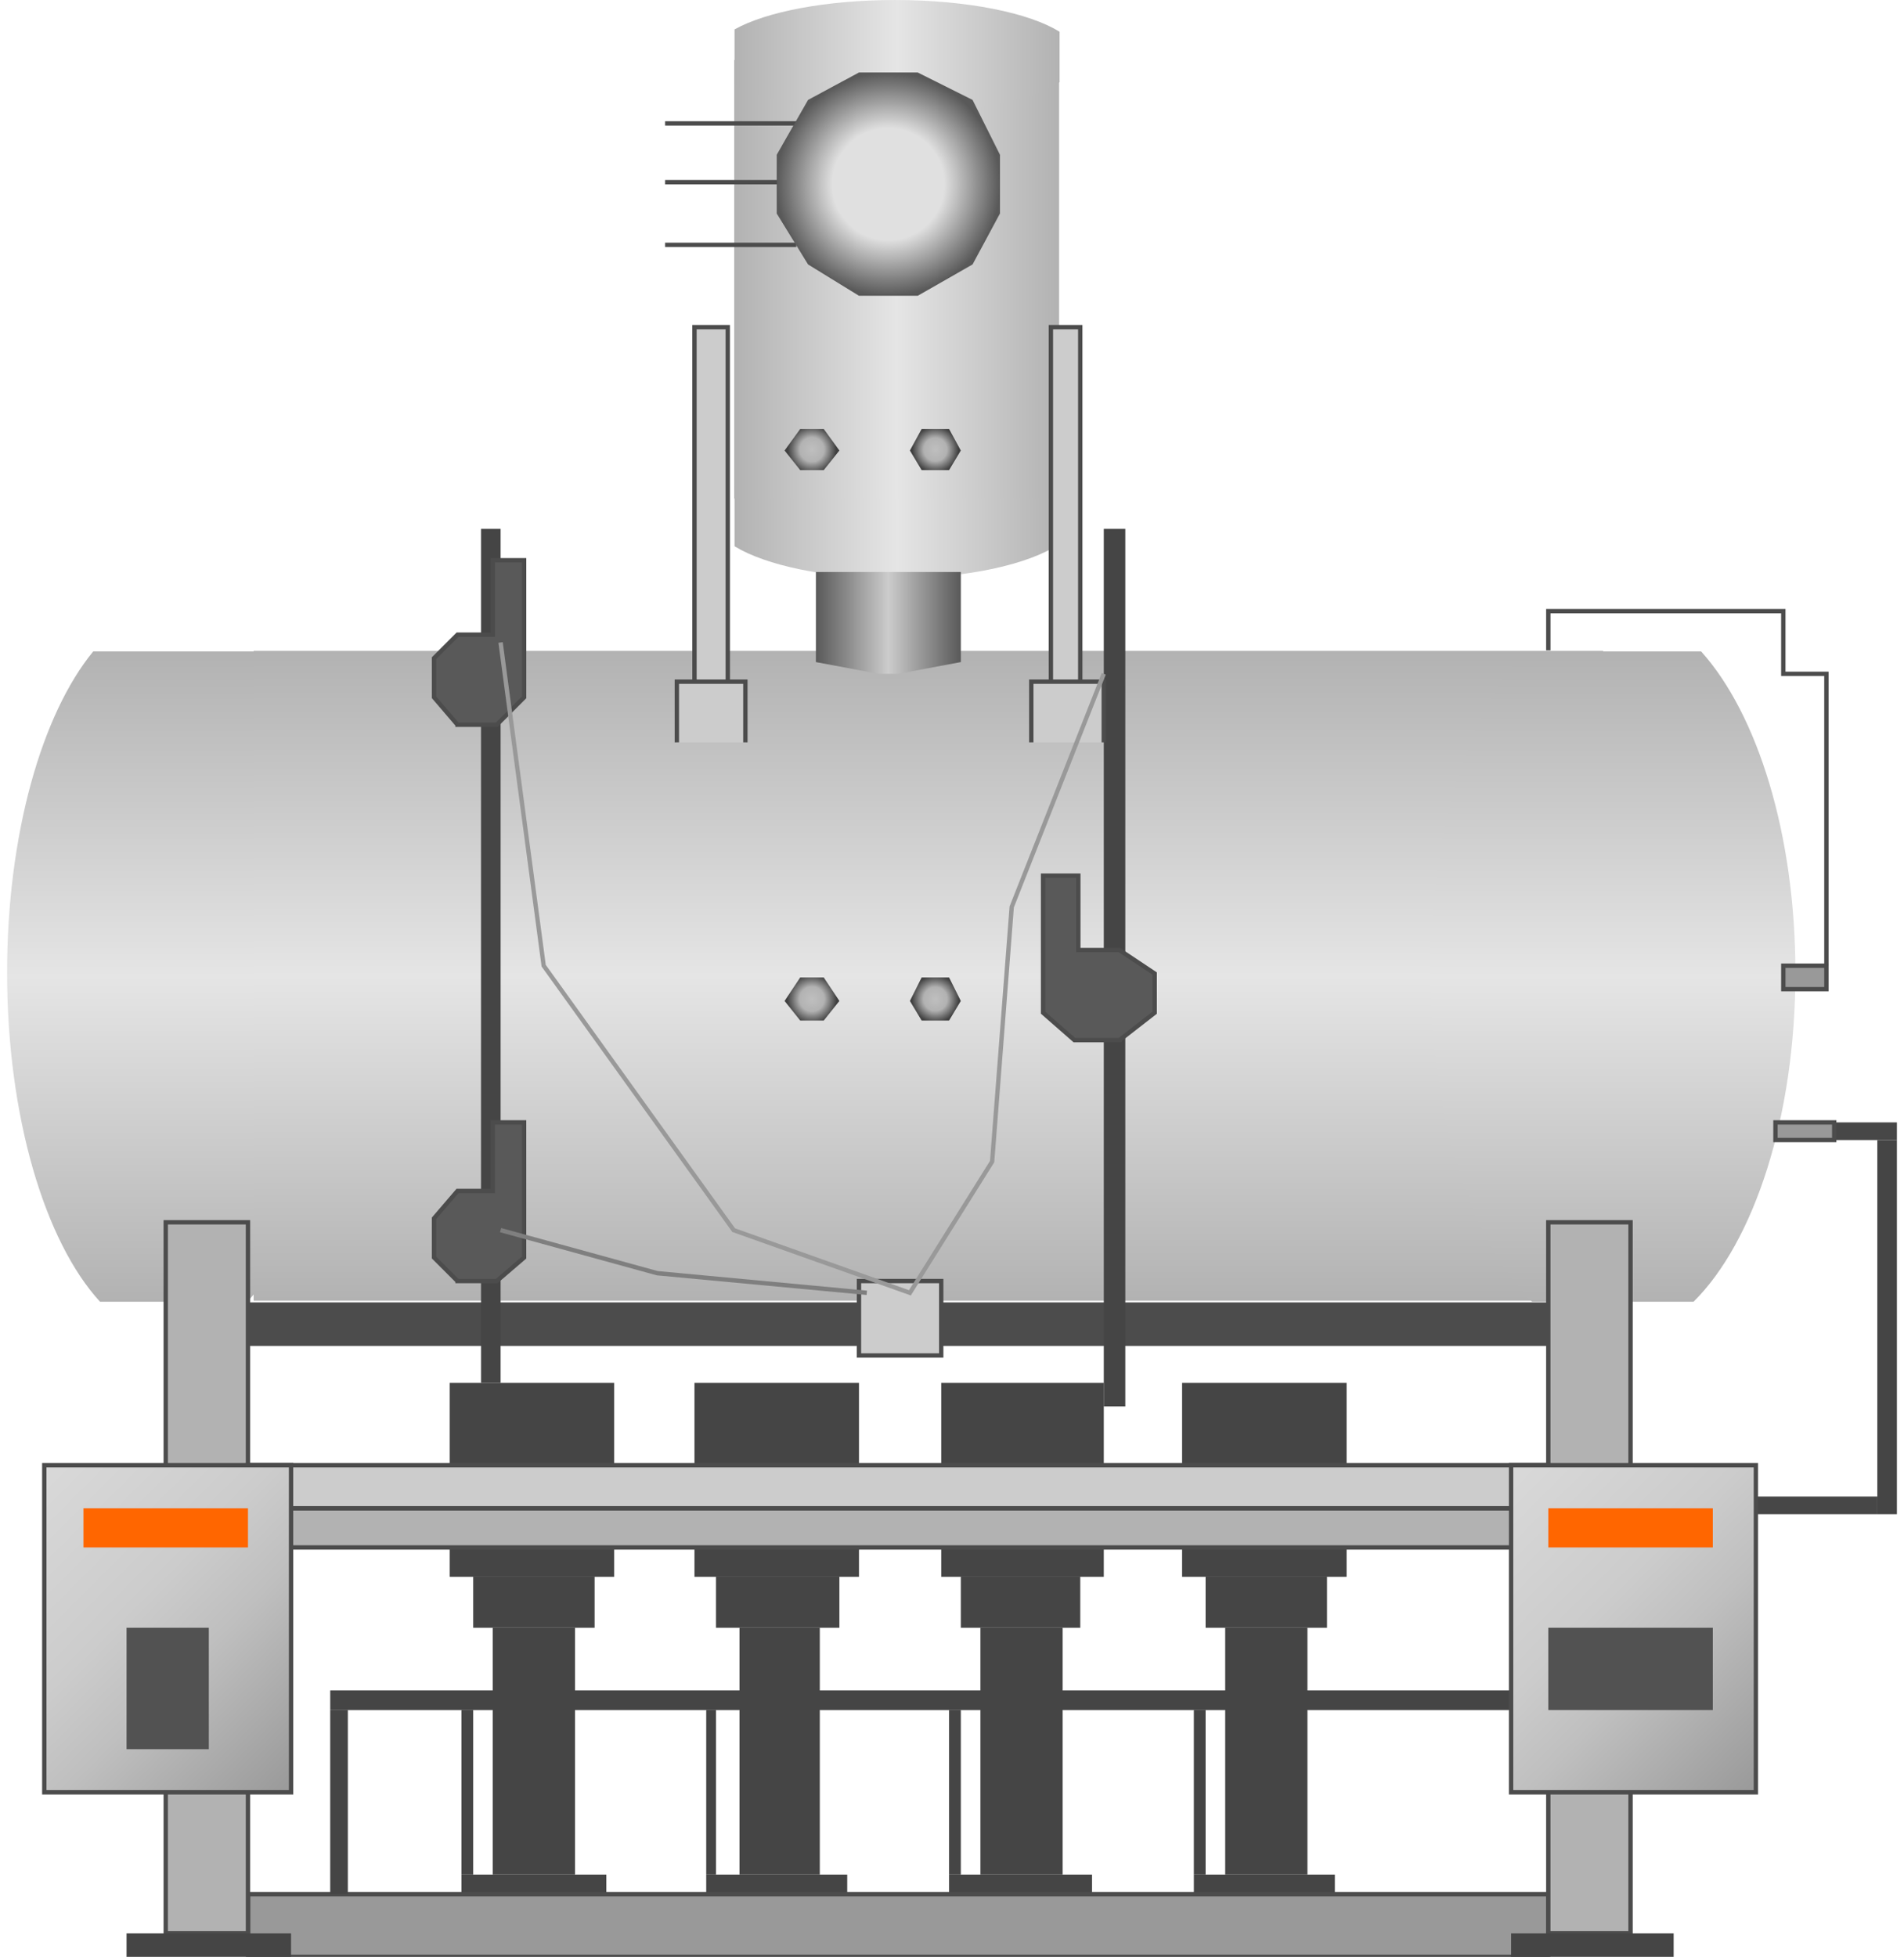<svg version="1.1" xmlns="http://www.w3.org/2000/svg" xmlns:xlink="http://www.w3.org/1999/xlink" width="109px" height="112px" viewBox="0 0 108.67 112.5" enable-background="new 0 0 108.67 112.5" xml:space="preserve">
<g id="Group_Tank_Seal">
	<path fill="#4C4C4C" stroke="#4C4C4C" stroke-width="0.25" d="M13.851,75h74.773v2.252H13.851V75z" />
</g>
<g id="Group_Areator_Tank">
	
		<linearGradient id="SVGID_1_" gradientUnits="userSpaceOnUse" x1="34.587" y1="10.659" x2="71.971" y2="10.659" gradientTransform="matrix(0 -1 1 0 -1.078 109.422)">
		<stop offset="0" style="stop-color:#B2B2B2" />
		<stop offset="0.5" style="stop-color:#E5E5E5" />
		<stop offset="1" style="stop-color:#B2B2B2" />
	</linearGradient>
	<path fill="url(#SVGID_1_)" d="M0,55.916c0,8.3,2.18,15.473,5.342,18.919c2.827,0,5.651,0,8.475,0   c3.174-3.446,5.344-10.619,5.344-18.919c0-7.947-1.992-14.865-4.948-18.465c-2.948,0-6.316,0-9.262,0   C1.997,41.051,0,47.969,0,55.916z" />
	
		<linearGradient id="SVGID_2_" gradientUnits="userSpaceOnUse" x1="34.643" y1="54.053" x2="72.003" y2="54.053" gradientTransform="matrix(0 -1 1 0 -1.078 109.422)">
		<stop offset="0" style="stop-color:#B2B2B2" />
		<stop offset="0.5" style="stop-color:#E5E5E5" />
		<stop offset="1" style="stop-color:#B2B2B2" />
	</linearGradient>
	<rect x="14.176" y="37.418" fill="url(#SVGID_2_)" width="77.598" height="37.36" />
	
		<linearGradient id="SVGID_3_" gradientUnits="userSpaceOnUse" x1="34.587" y1="93.413" x2="71.971" y2="93.413" gradientTransform="matrix(0 -1 1 0 -1.078 109.422)">
		<stop offset="0" style="stop-color:#B2B2B2" />
		<stop offset="0.5" style="stop-color:#E5E5E5" />
		<stop offset="1" style="stop-color:#B2B2B2" />
	</linearGradient>
	<path fill="url(#SVGID_3_)" d="M81.835,55.916c0,8.3,2.393,15.473,5.855,18.919c3.095,0,6.194,0,9.289,0   c3.475-3.446,5.855-10.619,5.855-18.919c0-7.947-2.182-14.865-5.421-18.465c-3.235,0-6.924,0-10.155,0   C84.023,41.051,81.835,47.969,81.835,55.916z" />
</g>
<g id="Group_Upper_Tank">
	
		<linearGradient id="SVGID_4_" gradientUnits="userSpaceOnUse" x1="47.192" y1="81.943" x2="65.883" y2="81.943" gradientTransform="matrix(-1 0 0 -1 107.713 111.622)">
		<stop offset="0" style="stop-color:#B2B2B2" />
		<stop offset="0.5" style="stop-color:#E5E5E5" />
		<stop offset="1" style="stop-color:#B2B2B2" />
	</linearGradient>
	<path fill="url(#SVGID_4_)" d="M51.062,33.25c4.15,0,7.736-0.813,9.459-1.991c0-1.054,0-2.107,0-3.16   c-1.723-1.183-5.309-1.992-9.459-1.992c-3.974,0-7.433,0.743-9.232,1.844c0,1.1,0,2.355,0,3.454   C43.63,32.505,47.089,33.25,51.062,33.25z" />
	
		<linearGradient id="SVGID_5_" gradientUnits="userSpaceOnUse" x1="47.219" y1="95.564" x2="65.9" y2="95.564" gradientTransform="matrix(-1 0 0 -1 107.713 111.622)">
		<stop offset="0" style="stop-color:#B2B2B2" />
		<stop offset="0.5" style="stop-color:#E5E5E5" />
		<stop offset="1" style="stop-color:#B2B2B2" />
	</linearGradient>
	<rect x="41.813" y="3.452" fill="url(#SVGID_5_)" width="18.681" height="25.21" />
	
		<linearGradient id="SVGID_6_" gradientUnits="userSpaceOnUse" x1="47.192" y1="108.345" x2="65.883" y2="108.345" gradientTransform="matrix(-1 0 0 -1 107.713 111.622)">
		<stop offset="0" style="stop-color:#B2B2B2" />
		<stop offset="0.5" style="stop-color:#E5E5E5" />
		<stop offset="1" style="stop-color:#B2B2B2" />
	</linearGradient>
	<path fill="url(#SVGID_6_)" d="M51.062,6.553c4.15,0,7.736-0.747,9.459-1.827c0-0.966,0-1.933,0-2.898   c-1.723-1.084-5.309-1.827-9.459-1.827c-3.974,0-7.433,0.681-9.232,1.691c0,1.01,0,2.16,0,3.169   C43.63,5.87,47.089,6.553,51.062,6.553z" />
</g>
<g id="Group_Deaerator">
	<path fill="#454545" d="M67.566,79.504h9.46v11.148h-9.46V79.504z" />
	<path fill="#454545" d="M68.918,90.652H75.9v2.928h-6.982V90.652z" />
	<path fill="#454545" d="M70.044,93.58h4.73v14.189h-4.73V93.58z" />
	<path fill="#454545" d="M68.242,107.77h8.108v1.126h-8.108V107.77z" />
	<path fill="#454545" d="M53.716,79.504h9.347v11.148h-9.347V79.504z" />
	<path fill="#454545" d="M54.842,90.652h6.869v2.928h-6.869V90.652z" />
	<path fill="#454545" d="M55.968,93.58h4.729v14.189h-4.729V93.58z" />
	<path fill="#454545" d="M54.166,107.77h8.221v1.126h-8.221V107.77z" />
	<path fill="#454545" d="M39.526,79.504h9.46v11.148h-9.46V79.504z" />
	<path fill="#454545" d="M40.765,90.652h7.095v2.928h-7.095V90.652z" />
	<path fill="#454545" d="M42.117,93.58h4.616v14.189h-4.616V93.58z" />
	<path fill="#454545" d="M40.202,107.77h8.108v1.126h-8.108V107.77z" />
	<path fill="#454545" d="M25.45,79.504h9.459v11.148H25.45V79.504z" />
	<path fill="#454545" d="M26.802,90.652h6.981v2.928h-6.981V90.652z" />
	<path fill="#454545" d="M27.927,93.58h4.729v14.189h-4.729V93.58z" />
</g>
<g id="Group_Supply_Units">
	<path fill="#454545" d="M18.581,97.184h67.904v1.127H18.581V97.184z" />
	<path fill="#474747" d="M105.066,64.527h3.604v1.014h-3.604V64.527z" />
	<path fill="#454545" d="M108.67,65.541v21.508h-1.126V65.541H108.67z" />
	<path fill="#474747" d="M100.561,86.035h6.982v1.014h-6.982V86.035z" />
	<path fill="#454545" d="M26.126,107.77h8.333v1.126h-8.333V107.77z" />
	<path fill="#454545" d="M28.378,30.406v49.098h-1.126V30.406H28.378z" />
	<path fill="#454545" d="M64.301,30.406v50.45h-1.238v-50.45H64.301z" />
	<path fill="#454545" d="M68.918,98.311v9.459h-0.676v-9.459H68.918z" />
	<path fill="#454545" d="M54.842,98.311v9.459h-0.676v-9.459H54.842z" />
	<path fill="#454545" d="M40.765,98.311v9.459h-0.563v-9.459H40.765z" />
	<path fill="#454545" d="M26.802,98.311v9.459h-0.676v-9.459H26.802z" />
</g>
<g id="Group_Support_Structure">
	<path fill="#999999" stroke="#4C4C4C" stroke-width="0.25" d="M13.851,108.896h74.773v3.604H13.851V108.896z" />
	<path fill="#B2B2B2" stroke="#4C4C4C" stroke-width="0.25" d="M9.122,70.27v40.879h4.729V88.963h74.773v22.186h4.729V70.27h-4.729   v16.441H13.851V70.27H9.122z" />
	<path fill="#CCCCCC" stroke="#4C4C4C" stroke-width="0.25" d="M13.851,84.234h74.773v2.477H13.851V84.234z" />
	<path fill="#454545" d="M19.594,98.311v10.585h-1.014V98.311H19.594z" />
	<path fill="#454545" d="M6.869,111.148h9.46v1.351h-9.46V111.148z" />
	<path fill="#454545" d="M86.485,111.148h9.347v1.351h-9.347V111.148z" />
</g>
<g id="Group_Supply_Box">
	<linearGradient id="SVGID_7_" gradientUnits="userSpaceOnUse" x1="101.744" y1="101.858" x2="85.303" y2="85.418">
		<stop offset="0" style="stop-color:#999999" />
		<stop offset="0.4" style="stop-color:#BFBFBF" />
		<stop offset="0.6" style="stop-color:#CCCCCC" />
		<stop offset="1" style="stop-color:#D9D9D9" />
	</linearGradient>
	<path fill="url(#SVGID_7_)" stroke="#4C4C4C" stroke-width="0.25" d="M86.485,84.234h14.076v18.806H86.485V84.234z" />
	<linearGradient id="SVGID_8_" gradientUnits="userSpaceOnUse" x1="17.483" y1="101.886" x2="0.986" y2="85.388">
		<stop offset="0" style="stop-color:#999999" />
		<stop offset="0.4" style="stop-color:#BFBFBF" />
		<stop offset="0.6" style="stop-color:#CCCCCC" />
		<stop offset="1" style="stop-color:#D9D9D9" />
	</linearGradient>
	<path fill="url(#SVGID_8_)" stroke="#4C4C4C" stroke-width="0.25" d="M2.139,84.234h14.189v18.806H2.139V84.234z" />
	<path fill="#525252" d="M6.869,93.58h4.73v6.982h-4.73V93.58z" />
	<path fill="#525252" d="M88.625,93.58h9.459v4.73h-9.459V93.58z" />
</g>
<g id="Group_Orange_Display">
	<path fill="#FF6600" d="M88.625,86.711h9.459v2.252h-9.459V86.711z" />
	<path fill="#FF6600" d="M4.391,86.711h9.46v2.252h-9.46V86.711z" />
</g>
<g id="Group_Bolts">
	<radialGradient id="SVGID_9_" cx="46.283" cy="57.433" r="1.418" gradientUnits="userSpaceOnUse">
		<stop offset="0" style="stop-color:#BFBFBF" />
		<stop offset="0.5" style="stop-color:#B2B2B2" />
		<stop offset="1" style="stop-color:#404040" />
	</radialGradient>
	<path fill="url(#SVGID_9_)" d="M45.607,58.671l-0.9-1.126l0.9-1.351h1.352l0.901,1.351l-0.901,1.126H45.607" />
	<radialGradient id="SVGID_10_" cx="53.378" cy="57.433" r="1.356" gradientUnits="userSpaceOnUse">
		<stop offset="0" style="stop-color:#BFBFBF" />
		<stop offset="0.5" style="stop-color:#B2B2B2" />
		<stop offset="1" style="stop-color:#404040" />
	</radialGradient>
	<path fill="url(#SVGID_10_)" d="M52.59,58.671l-0.676-1.126l0.676-1.351h1.576l0.676,1.351l-0.676,1.126H52.59" />
	<radialGradient id="SVGID_11_" cx="46.283" cy="25.845" r="1.394" gradientUnits="userSpaceOnUse">
		<stop offset="0" style="stop-color:#BFBFBF" />
		<stop offset="0.5" style="stop-color:#B2B2B2" />
		<stop offset="1" style="stop-color:#404040" />
	</radialGradient>
	<path fill="url(#SVGID_11_)" d="M45.607,27.027l-0.9-1.126l0.9-1.239h1.352l0.901,1.239l-0.901,1.126H45.607" />
	<radialGradient id="SVGID_12_" cx="53.378" cy="25.845" r="1.331" gradientUnits="userSpaceOnUse">
		<stop offset="0" style="stop-color:#BFBFBF" />
		<stop offset="0.5" style="stop-color:#B2B2B2" />
		<stop offset="1" style="stop-color:#404040" />
	</radialGradient>
	<path fill="url(#SVGID_12_)" d="M52.59,27.027l-0.676-1.126l0.676-1.239h1.576l0.676,1.239l-0.676,1.126H52.59" />
</g>
<g id="Group_Connector">
	<linearGradient id="SVGID_13_" gradientUnits="userSpaceOnUse" x1="46.508" y1="35.811" x2="54.842" y2="35.811">
		<stop offset="0" style="stop-color:#595959" />
		<stop offset="0.5" style="stop-color:#CCCCCC" />
		<stop offset="1" style="stop-color:#595959" />
	</linearGradient>
	<path fill="url(#SVGID_13_)" d="M46.509,32.883v5.18l3.604,0.675h1.126l3.604-0.675v-5.18H46.509" />
</g>
<g id="Group_Stand_For_Upper_Tank">
	<path fill="#999999" stroke="#4C4C4C" stroke-width="0.25" d="M101.687,64.527h3.379v1.014h-3.379V64.527z" />
	<path fill="#999999" stroke="#4C4C4C" stroke-width="0.25" d="M102.138,55.518h2.478v1.351h-2.478V55.518z" />
	<path fill="#CCCCCC" stroke="#4C4C4C" stroke-width="0.25" d="M60.021,18.807h1.689v20.383h-1.689V18.807z" />
	<path fill="#CCCCCC" stroke="#4C4C4C" stroke-width="0.25" d="M39.526,18.807h1.915v20.383h-1.915V18.807z" />
	<path fill="#CCCCCC" d="M58.895,39.189h4.055v3.491h-4.055V39.189z" />
	<path fill="#CCCCCC" d="M38.513,39.189h3.94v3.491h-3.94V39.189z" />
	<path fill="none" stroke="#4C4C4C" stroke-width="0.25" d="M38.513,42.68v-3.491h3.94v3.491" />
	<path fill="none" stroke="#4C4C4C" stroke-width="0.25" d="M58.895,42.68v-3.491h4.167v3.491" />
	<path fill="#CCCCCC" stroke="#4C4C4C" stroke-width="0.25" d="M48.986,73.648h4.729v4.279h-4.729V73.648z" />
</g>
<g id="Group_Circuits2">
	<path fill="#595959" stroke="#4C4C4C" stroke-width="0.25" d="M63.963,59.797l2.027-1.576v-2.252l-2.027-1.351h-2.364v-4.279   h-2.027v7.883l1.802,1.576H63.963z" />
	<path fill="#595959" stroke="#4C4C4C" stroke-width="0.25" d="M25.9,41.667L24.55,40.09v-2.252l1.351-1.351h2.027v-4.279h1.802   v7.883l-1.576,1.577H25.9z" />
	<path fill="#595959" stroke="#4C4C4C" stroke-width="0.25" d="M25.9,73.648l-1.351-1.352v-2.252l1.351-1.576h2.027v-3.941h1.802   v7.77l-1.576,1.352H25.9z" />
</g>
<g id="Group_Circuits">
	<path fill="none" stroke="#4C4C4C" stroke-width="0.25" d="M45.383,14.077h-7.545" />
	<path fill="none" stroke="#4C4C4C" stroke-width="0.25" d="M45.383,10.474h-7.545" />
	<path fill="none" stroke="#4C4C4C" stroke-width="0.25" d="M45.383,7.095h-7.545" />
	<path fill="none" stroke="#4C4C4C" stroke-width="0.25" d="M104.616,55.518V38.739h-2.478v-3.604H88.625v2.252" />
	<path fill="none" stroke="#999999" stroke-width="0.25" d="M63.062,38.739L57.769,52.14l-1.126,14.64l-4.729,7.545l-10.135-3.604   L30.855,55.518l-2.478-18.581" />
	<path fill="none" stroke="#7F7F7F" stroke-width="0.25" d="M49.436,74.324l-12.05-1.127l-9.009-2.477" />
</g>
<g id="Group_Tuner">
	<radialGradient id="SVGID_14_" cx="50.675" cy="10.586" r="6.419" gradientUnits="userSpaceOnUse">
		<stop offset="0" style="stop-color:#E0E0E0" />
		<stop offset="0.5" style="stop-color:#E0E0E0" />
		<stop offset="1" style="stop-color:#595959" />
	</radialGradient>
	<path fill="url(#SVGID_14_)" d="M52.364,17.005h-3.378l-2.928-1.802l-1.802-2.928V8.897l1.802-3.153l2.928-1.577h3.378l3.153,1.577   l1.576,3.153v3.378l-1.576,2.928L52.364,17.005" />
</g>
</svg>